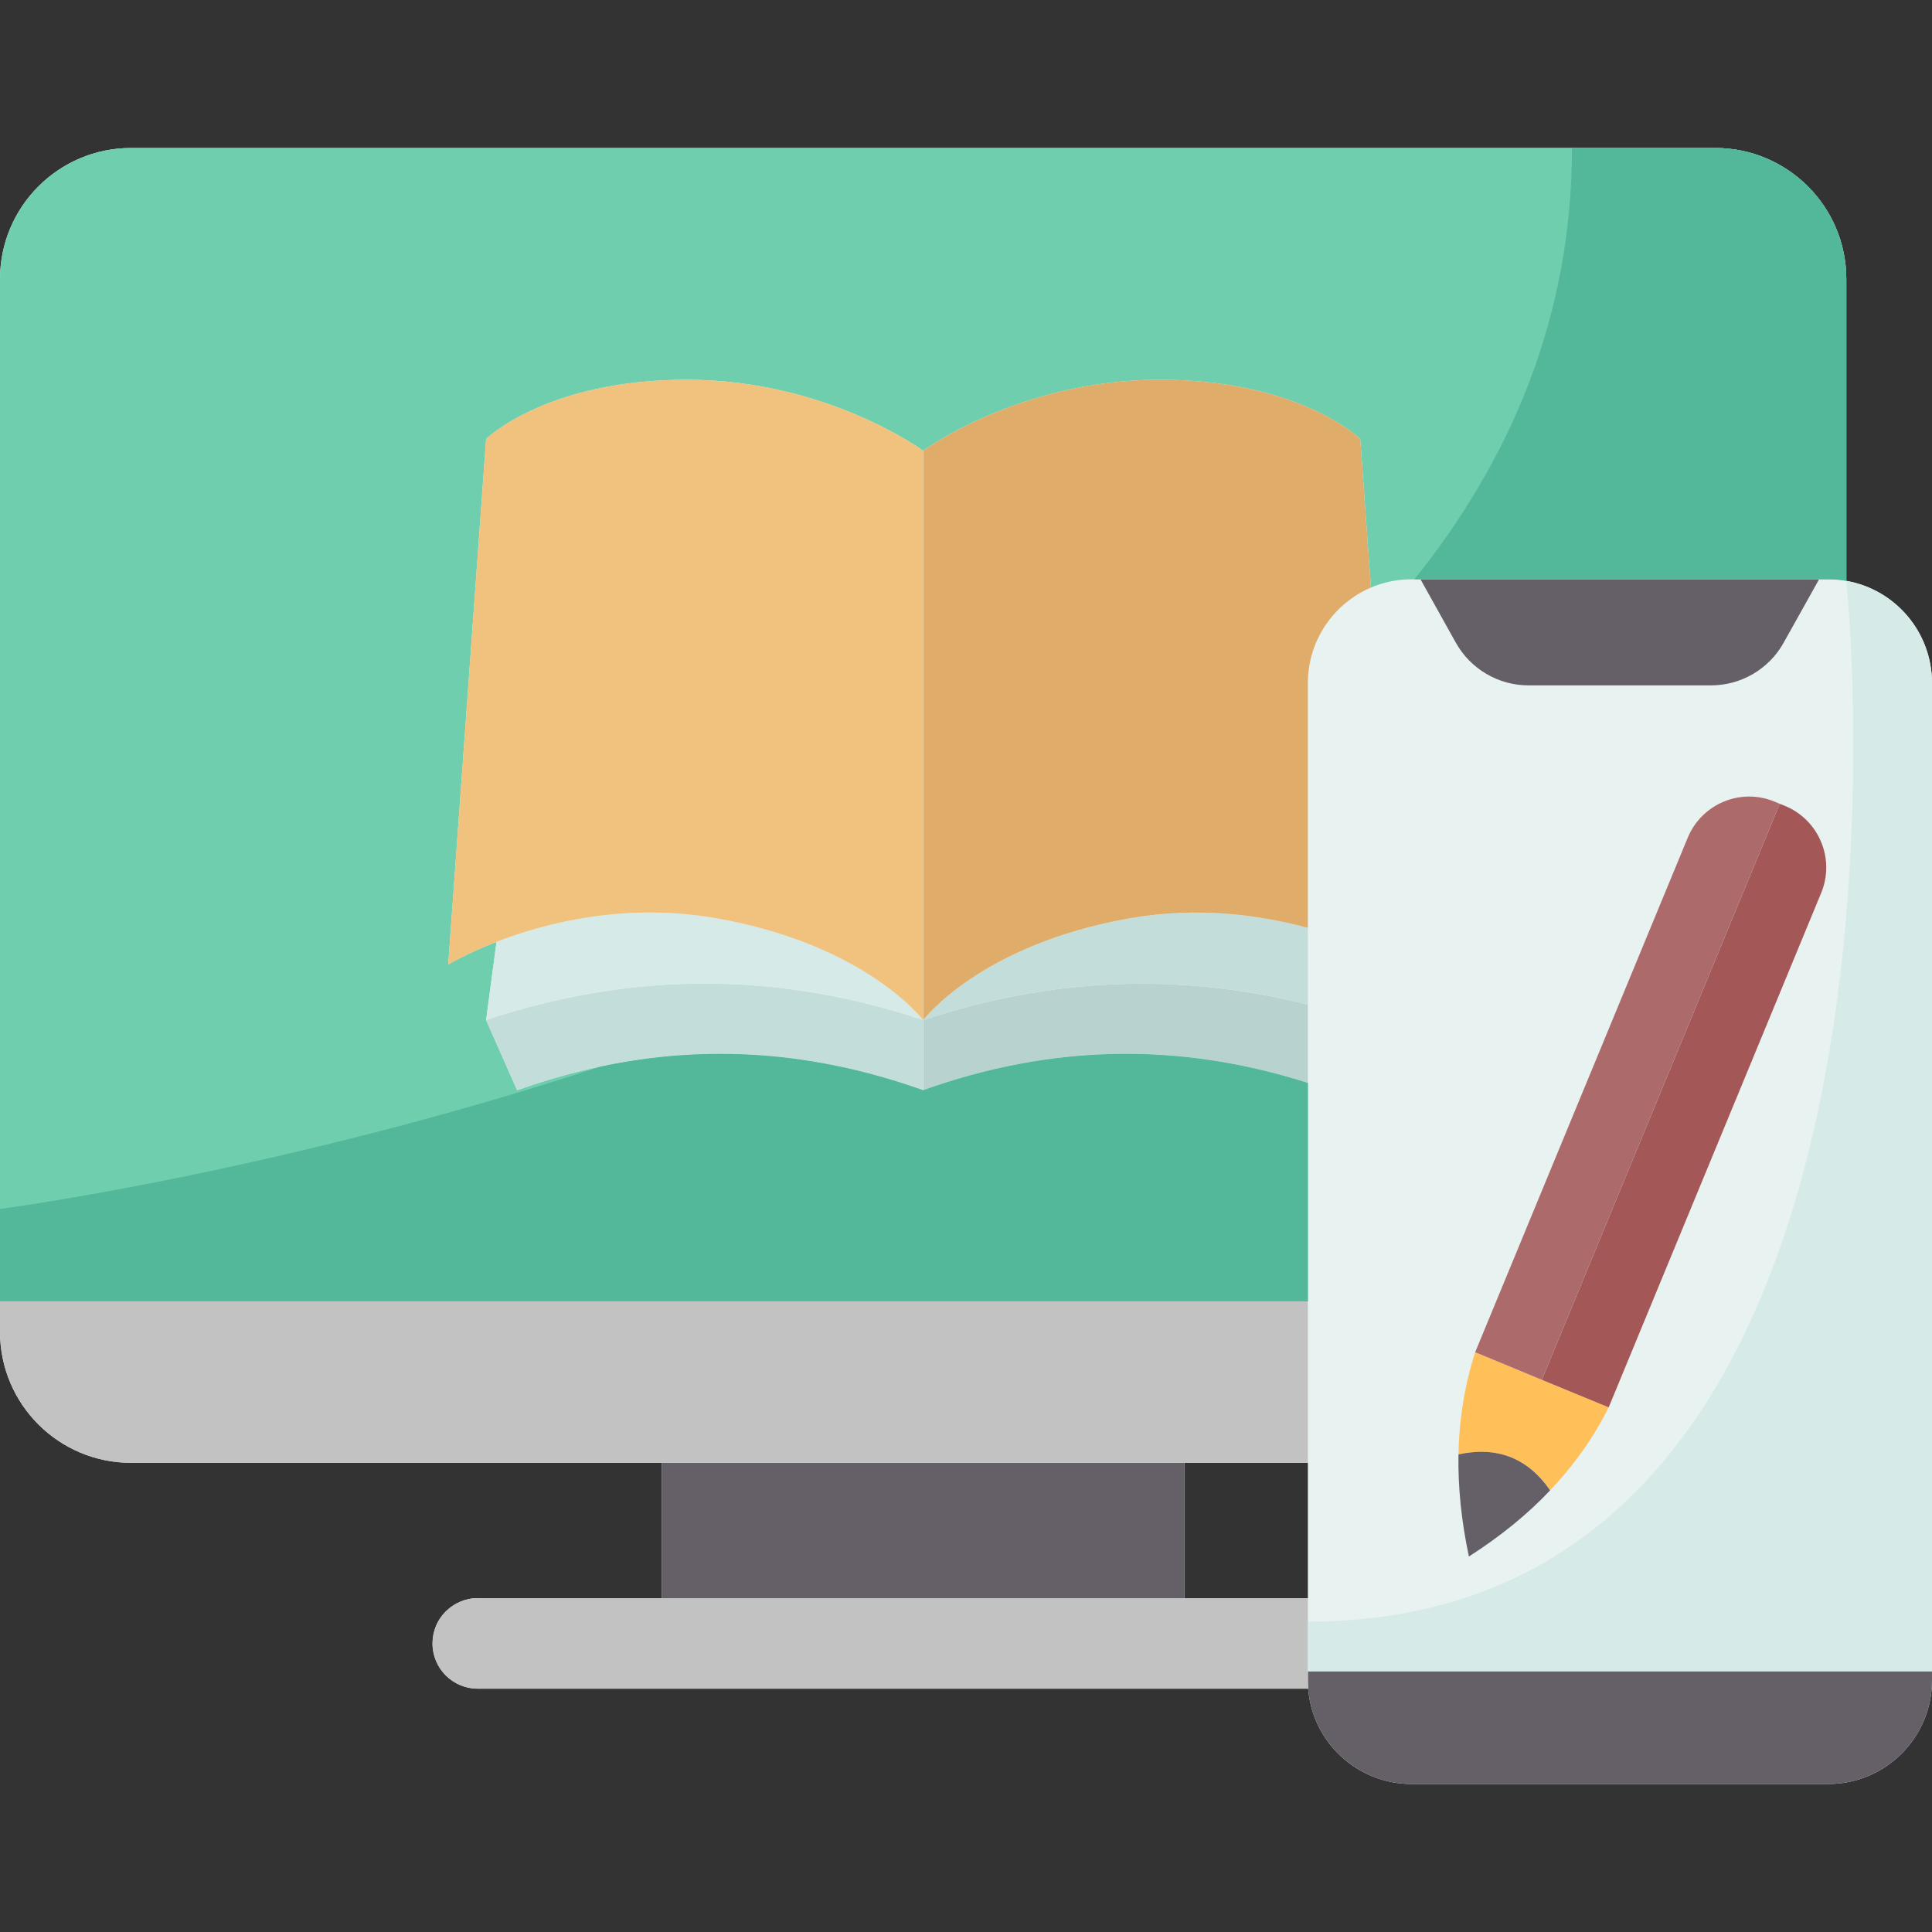 <svg width="20" height="20" viewBox="0 0 20 20" fill="none" xmlns="http://www.w3.org/2000/svg">
<rect x="0" y="0" width="20" height="20" fill="#333333" stroke="none"/>
<g clip-path="url(#clip0_468:2038)">
<path d="M19.113 6.013V2.889C19.113 2.14 18.505 1.532 17.756 1.532H1.356C0.608 1.532 0 2.14 0 2.889V13.471V13.786C0 14.536 0.608 15.143 1.356 15.143H6.852V16.544H4.945C4.816 16.544 4.7 16.597 4.615 16.681C4.529 16.766 4.477 16.884 4.477 17.013C4.477 17.271 4.687 17.481 4.945 17.481H13.542C13.585 18.032 14.048 18.468 14.613 18.468H18.926C19.519 18.468 20 17.987 20 17.395V17.302V7.071C20 6.542 19.618 6.102 19.113 6.013ZM13.539 16.544H12.261V15.143H13.539V16.544Z" fill="#E7F2F1"/>
<path d="M15.961 14.284L16.653 14.569C16.497 14.881 16.295 15.166 16.047 15.427C15.816 15.094 15.5 14.969 15.098 15.056C15.105 14.689 15.163 14.335 15.271 13.998L15.961 14.284Z" fill="#FFC05A"/>
<path d="M15.098 15.056C15.5 14.969 15.816 15.094 16.047 15.428C15.81 15.679 15.529 15.906 15.206 16.113C15.129 15.75 15.092 15.397 15.098 15.056Z" fill="#655F68"/>
<path d="M18.479 8.343C18.831 8.489 18.998 8.892 18.853 9.243L16.653 14.569L15.961 14.284L18.424 8.321L18.479 8.343Z" fill="#A35757"/>
<path d="M17.471 8.673C17.616 8.321 18.018 8.153 18.369 8.298L18.424 8.321L15.961 14.284L15.271 13.998L17.471 8.673Z" fill="#AD6A6A"/>
<path d="M13.539 17.302H20V17.395C20 17.987 19.519 18.468 18.926 18.468H14.613C14.048 18.468 13.585 18.032 13.542 17.481C13.54 17.453 13.539 17.424 13.539 17.395V17.302Z" fill="#655F68"/>
<path d="M18.831 5.997L18.465 6.652C18.313 6.926 18.024 7.095 17.712 7.095H16.77H15.824C15.511 7.095 15.223 6.926 15.07 6.652L14.705 5.997H18.831Z" fill="#655F68"/>
<path d="M6.852 15.144H12.261V16.544H6.852V15.144Z" fill="#655F68"/>
<path d="M13.539 17.395C13.539 17.424 13.54 17.453 13.542 17.481H4.945C4.687 17.481 4.478 17.271 4.478 17.013C4.478 16.884 4.529 16.766 4.615 16.681C4.7 16.597 4.816 16.544 4.945 16.544H6.852H12.261H13.539V17.302V17.395Z" fill="#C2C2C2"/>
<path d="M13.539 13.471V15.143H12.261H6.852H1.356C0.608 15.143 0 14.536 0 13.786V13.471H13.539Z" fill="#C2C2C2"/>
<path d="M19.113 2.889V6.013C19.053 6.002 18.99 5.997 18.926 5.997H18.831H14.705H14.613C14.463 5.997 14.321 6.027 14.192 6.082L14.081 4.544C14.081 4.544 13.457 3.931 12.005 3.931C10.553 3.931 9.556 4.666 9.556 4.666C9.556 4.666 8.56 3.931 7.108 3.931C5.656 3.931 5.032 4.544 5.032 4.544L4.64 9.985C4.64 9.985 4.824 9.873 5.14 9.75L5.032 10.56L5.353 11.286C6.761 10.784 8.148 10.784 9.556 11.286C10.89 10.81 12.207 10.786 13.539 11.211V13.471H0V2.889C0 2.14 0.608 1.532 1.356 1.532H17.756C18.505 1.532 19.113 2.14 19.113 2.889Z" fill="#6FCEAE"/>
<path d="M13.539 10.4V11.211C12.207 10.786 10.89 10.81 9.557 11.286V10.56C10.89 10.118 12.208 10.065 13.539 10.4Z" fill="#B8D3CF"/>
<path d="M9.556 10.559V11.285C8.148 10.784 6.761 10.784 5.353 11.285L5.032 10.559C6.547 10.056 8.042 10.056 9.556 10.559Z" fill="#C3DDDA"/>
<path d="M13.539 9.607V10.4C12.208 10.065 10.89 10.118 9.557 10.56C9.557 10.56 10.14 9.781 11.695 9.507C12.408 9.381 13.05 9.473 13.539 9.607Z" fill="#C3DDDA"/>
<path d="M7.418 9.506C8.973 9.781 9.556 10.56 9.556 10.56C8.042 10.056 6.547 10.056 5.032 10.56L5.14 9.75C5.639 9.556 6.466 9.339 7.418 9.506Z" fill="#D6EAE8"/>
<path d="M14.081 4.544L14.192 6.082C13.808 6.247 13.539 6.627 13.539 7.071V9.606C13.05 9.473 12.408 9.381 11.695 9.506C10.14 9.781 9.557 10.56 9.557 10.56V4.666C9.557 4.666 10.553 3.931 12.005 3.931C13.457 3.931 14.081 4.544 14.081 4.544Z" fill="#E0AC69"/>
<path d="M9.556 4.666V10.56C9.556 10.56 8.972 9.781 7.418 9.506C6.466 9.339 5.639 9.556 5.14 9.75C4.824 9.873 4.64 9.986 4.64 9.986L5.032 4.544C5.032 4.544 5.656 3.931 7.108 3.931C8.559 3.931 9.556 4.666 9.556 4.666Z" fill="#F1C27D"/>
<path d="M20 7.071V17.301H13.539V16.787C14.243 16.787 14.861 16.668 15.405 16.455C18.211 15.353 18.976 11.734 19.143 9.063C19.253 7.34 19.113 6.013 19.113 6.013C19.618 6.101 20 6.542 20 7.071Z" fill="#D6EAE8"/>
<path d="M13.539 11.211V13.471H0V12.515C0 12.515 2.877 12.139 6.213 11.042C7.327 10.805 8.435 10.886 9.556 11.286C10.89 10.81 12.207 10.786 13.539 11.211Z" fill="#53B79A"/>
<path d="M18.926 5.997H18.831H14.705H14.642C15.647 4.744 16.273 3.268 16.273 1.532H17.757C18.505 1.532 19.113 2.14 19.113 2.889V6.013C19.053 6.002 18.991 5.997 18.926 5.997Z" fill="#53B79A"/>
</g>
<defs>
<clipPath id="clip0_468:2038">
<rect width="20" height="20" fill="white"/>
</clipPath>
</defs>
</svg>
